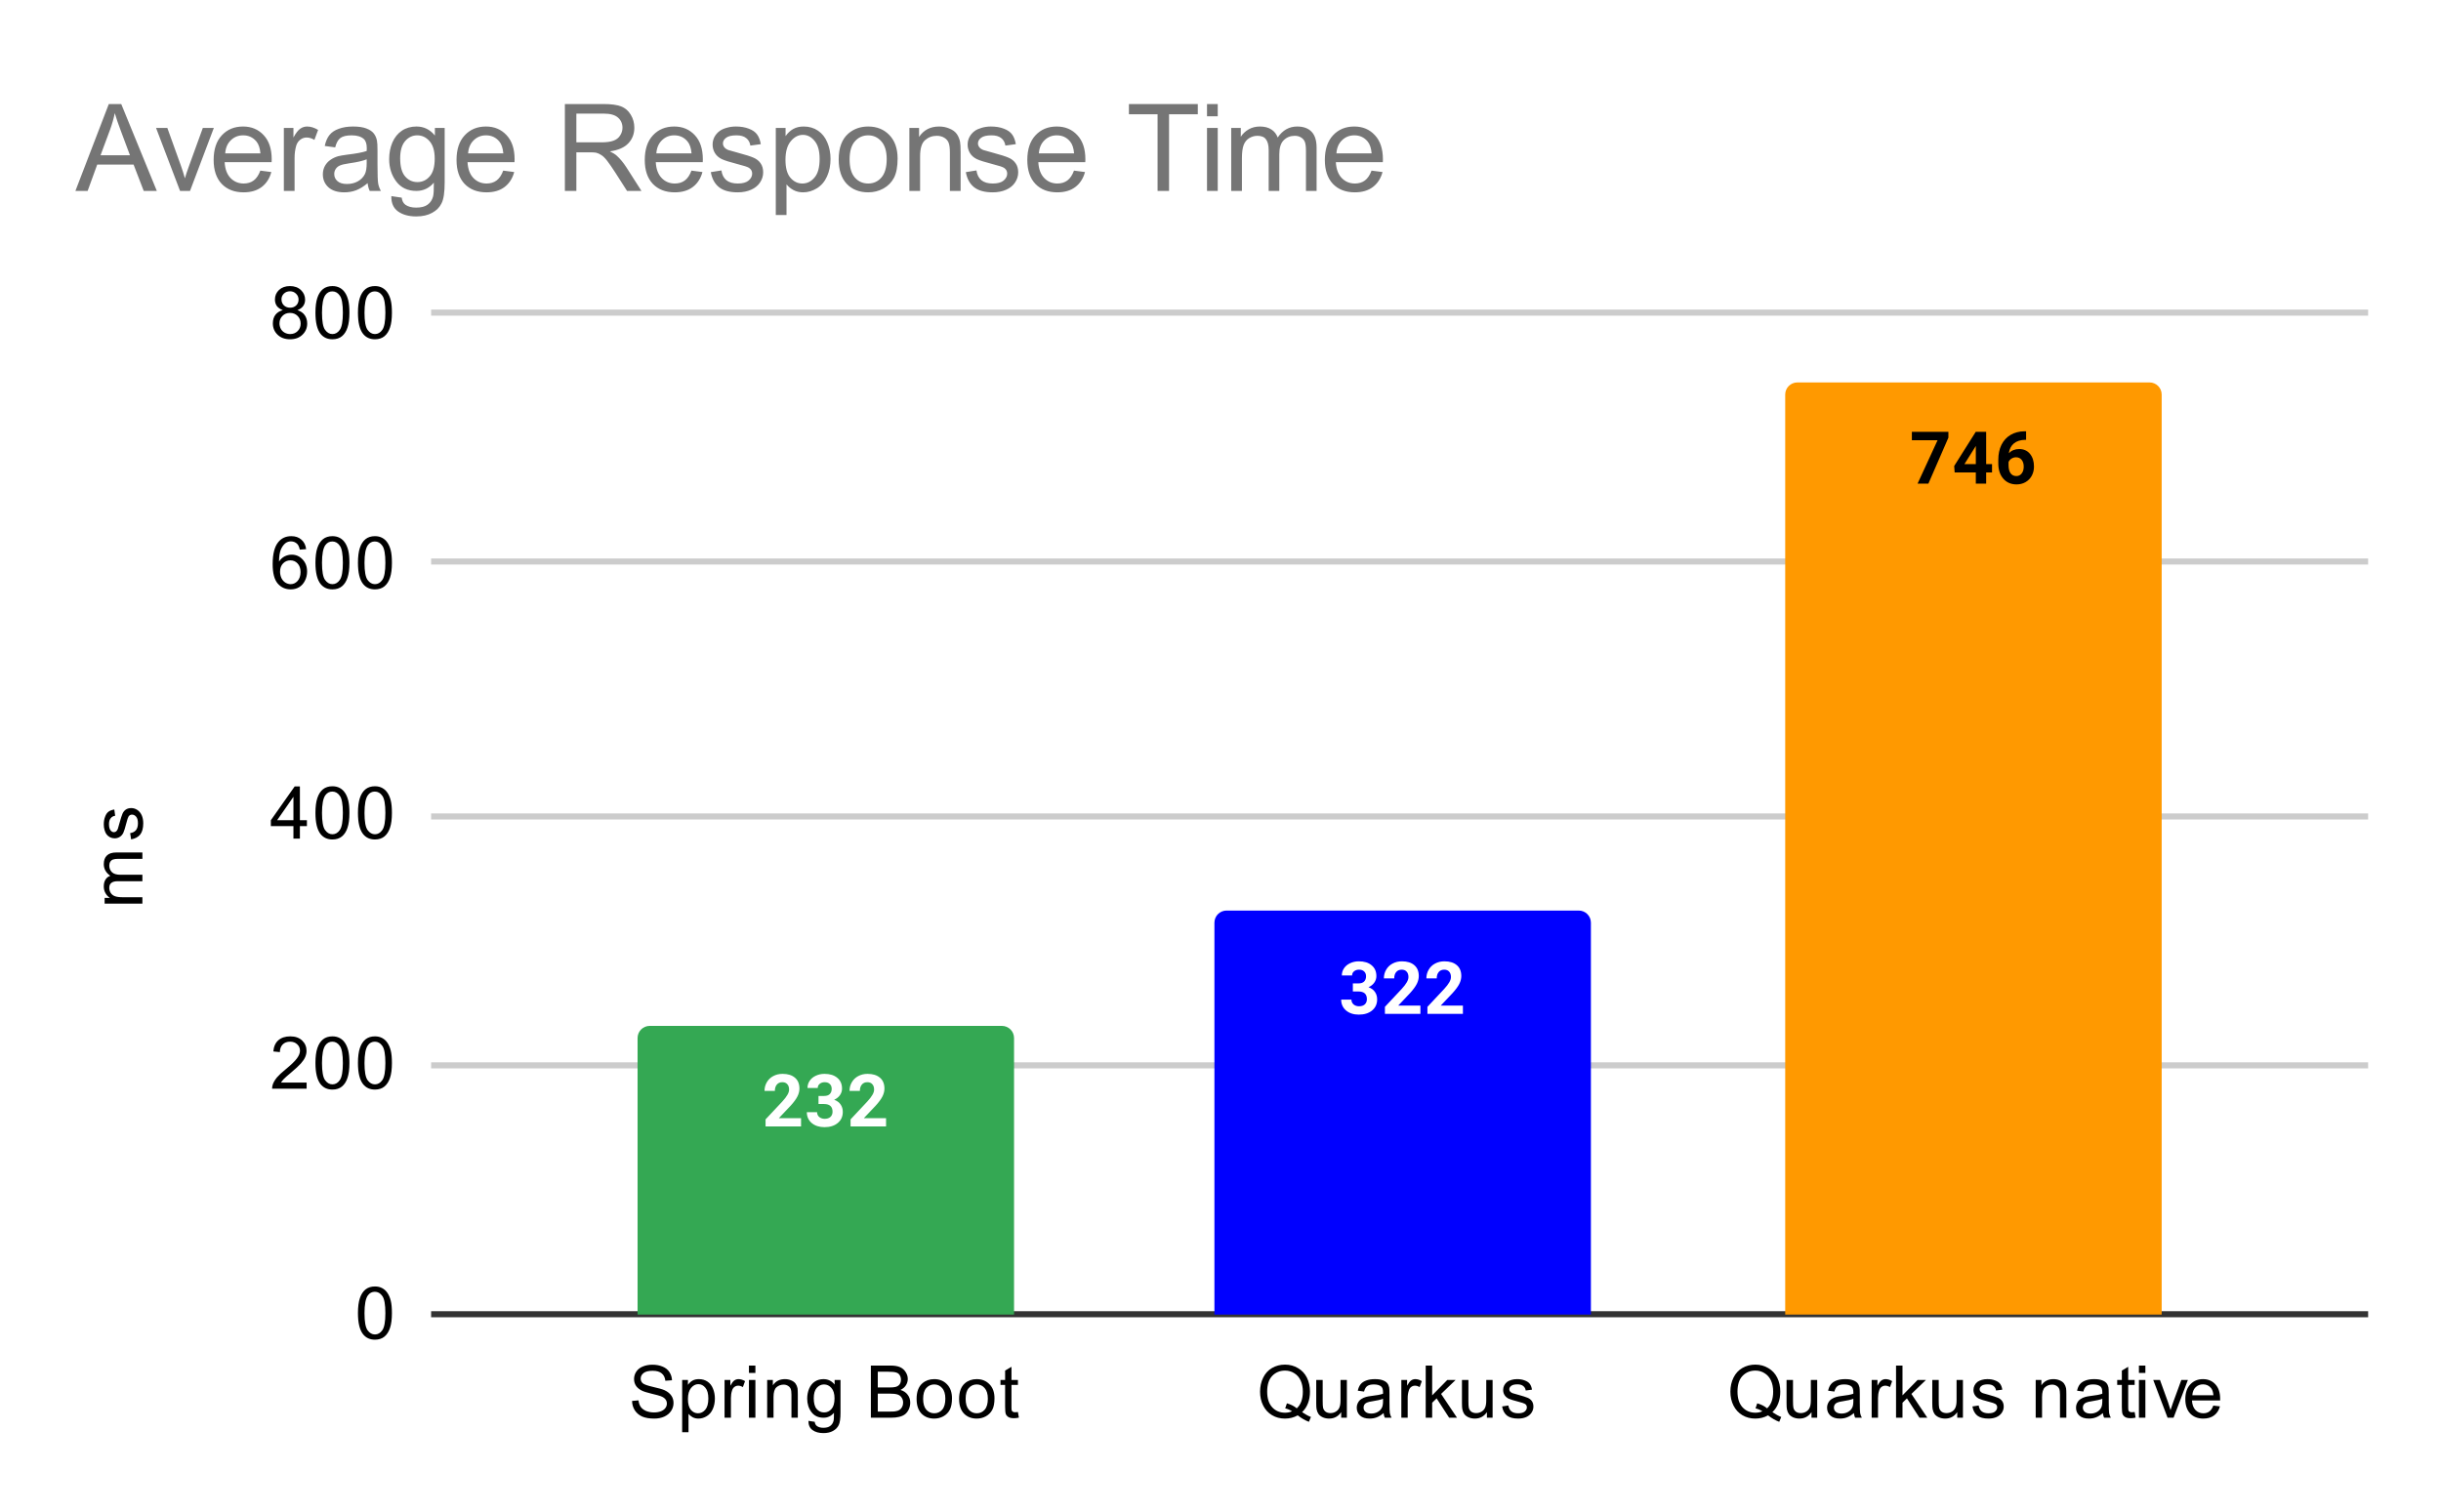 <svg version="1.1" viewBox="0.0 0.0 402.0 249.0" fill="none" stroke="none" stroke-linecap="square" stroke-miterlimit="10" width="402" height="249" xmlns:xlink="http://www.w3.org/1999/xlink" xmlns="http://www.w3.org/2000/svg"><path fill="#ffffff" d="M0 0L402.0 0L402.0 249.0L0 249.0L0 0Z" fill-rule="nonzero"/><path stroke="#333333" stroke-width="1.0" stroke-linecap="butt" d="M71.5 216.5L389.5 216.5" fill-rule="nonzero"/><path stroke="#cccccc" stroke-width="1.0" stroke-linecap="butt" d="M71.5 175.5L389.5 175.5" fill-rule="nonzero"/><path stroke="#cccccc" stroke-width="1.0" stroke-linecap="butt" d="M71.5 134.5L389.5 134.5" fill-rule="nonzero"/><path stroke="#cccccc" stroke-width="1.0" stroke-linecap="butt" d="M71.5 92.5L389.5 92.5" fill-rule="nonzero"/><path stroke="#cccccc" stroke-width="1.0" stroke-linecap="butt" d="M71.5 51.5L389.5 51.5" fill-rule="nonzero"/><clipPath id="id_0"><path d="M71.45 51.75L389.55 51.75L389.55 216.55L71.45 216.55L71.45 51.75Z" clip-rule="nonzero"/></clipPath><path stroke="#000000" stroke-width="2.0" stroke-linecap="butt" stroke-opacity="0.0" clip-path="url(#id_0)" d="M167.0 217.0L105.0 217.0L105.0 171.0C105.0 169.895 105.895 169.0 107.0 169.0L165.0 169.0C166.105 169.0 167.0 169.895 167.0 171.0Z" fill-rule="nonzero"/><path fill="#34a853" clip-path="url(#id_0)" d="M167.0 217.0L105.0 217.0L105.0 171.0C105.0 169.895 105.895 169.0 107.0 169.0L165.0 169.0C166.105 169.0 167.0 169.895 167.0 171.0Z" fill-rule="nonzero"/><path stroke="#000000" stroke-width="2.0" stroke-linecap="butt" stroke-opacity="0.0" clip-path="url(#id_0)" d="M262.0 217.0L200.0 217.0L200.0 152.0C200.0 150.895 200.895 150.0 202.0 150.0L260.0 150.0C261.105 150.0 262.0 150.895 262.0 152.0Z" fill-rule="nonzero"/><path fill="#0000ff" clip-path="url(#id_0)" d="M262.0 217.0L200.0 217.0L200.0 152.0C200.0 150.895 200.895 150.0 202.0 150.0L260.0 150.0C261.105 150.0 262.0 150.895 262.0 152.0Z" fill-rule="nonzero"/><path stroke="#000000" stroke-width="2.0" stroke-linecap="butt" stroke-opacity="0.0" clip-path="url(#id_0)" d="M356.0 217.0L294.0 217.0L294.0 65.0C294.0 63.895 294.895 63.0 296.0 63.0L354.0 63.0C355.105 63.0 356.0 63.895 356.0 65.0Z" fill-rule="nonzero"/><path fill="#ff9900" clip-path="url(#id_0)" d="M356.0 217.0L294.0 217.0L294.0 65.0C294.0 63.895 294.895 63.0 296.0 63.0L354.0 63.0C355.105 63.0 356.0 63.895 356.0 65.0Z" fill-rule="nonzero"/><path stroke="#34a853" stroke-width="3.0" stroke-linejoin="round" stroke-linecap="round" d="M131.922 185.558L126.078 185.558L126.078 184.402L128.844 181.449Q129.406 180.839 129.672 180.37Q129.953 179.902 129.953 179.495Q129.953 178.917 129.656 178.605Q129.375 178.277 128.844 178.277Q128.266 178.277 127.938 178.667Q127.609 179.058 127.609 179.714L125.906 179.714Q125.906 178.933 126.281 178.292Q126.656 177.636 127.328 177.277Q128.016 176.902 128.875 176.902Q130.188 176.902 130.922 177.542Q131.656 178.167 131.656 179.324Q131.656 179.964 131.328 180.62Q131.0 181.277 130.203 182.152L128.266 184.199L131.922 184.199L131.922 185.558ZM134.797 180.542L135.703 180.542Q136.344 180.542 136.656 180.23Q136.969 179.902 136.969 179.37Q136.969 178.855 136.656 178.574Q136.359 178.277 135.812 178.277Q135.328 178.277 135.0 178.542Q134.672 178.808 134.672 179.23L132.984 179.23Q132.984 178.574 133.344 178.042Q133.703 177.511 134.344 177.214Q135.0 176.902 135.781 176.902Q137.125 176.902 137.891 177.558Q138.672 178.199 138.672 179.339Q138.672 179.933 138.312 180.433Q137.953 180.917 137.375 181.167Q138.094 181.433 138.438 181.949Q138.797 182.464 138.797 183.167Q138.797 184.308 137.969 184.995Q137.141 185.683 135.781 185.683Q134.5 185.683 133.688 185.011Q132.875 184.324 132.875 183.214L134.562 183.214Q134.562 183.699 134.922 184.011Q135.297 184.308 135.812 184.308Q136.422 184.308 136.766 183.995Q137.109 183.667 137.109 183.136Q137.109 181.87 135.703 181.87L134.797 181.87L134.797 180.542ZM145.922 185.558L140.078 185.558L140.078 184.402L142.844 181.449Q143.406 180.839 143.672 180.37Q143.953 179.902 143.953 179.495Q143.953 178.917 143.656 178.605Q143.375 178.277 142.844 178.277Q142.266 178.277 141.938 178.667Q141.609 179.058 141.609 179.714L139.906 179.714Q139.906 178.933 140.281 178.292Q140.656 177.636 141.328 177.277Q142.016 176.902 142.875 176.902Q144.188 176.902 144.922 177.542Q145.656 178.167 145.656 179.324Q145.656 179.964 145.328 180.62Q145.0 181.277 144.203 182.152L142.266 184.199L145.922 184.199L145.922 185.558Z" fill-rule="nonzero"/><path fill="#ffffff" d="M131.922 185.558L126.078 185.558L126.078 184.402L128.844 181.449Q129.406 180.839 129.672 180.37Q129.953 179.902 129.953 179.495Q129.953 178.917 129.656 178.605Q129.375 178.277 128.844 178.277Q128.266 178.277 127.938 178.667Q127.609 179.058 127.609 179.714L125.906 179.714Q125.906 178.933 126.281 178.292Q126.656 177.636 127.328 177.277Q128.016 176.902 128.875 176.902Q130.188 176.902 130.922 177.542Q131.656 178.167 131.656 179.324Q131.656 179.964 131.328 180.62Q131.0 181.277 130.203 182.152L128.266 184.199L131.922 184.199L131.922 185.558ZM134.797 180.542L135.703 180.542Q136.344 180.542 136.656 180.23Q136.969 179.902 136.969 179.37Q136.969 178.855 136.656 178.574Q136.359 178.277 135.812 178.277Q135.328 178.277 135.0 178.542Q134.672 178.808 134.672 179.23L132.984 179.23Q132.984 178.574 133.344 178.042Q133.703 177.511 134.344 177.214Q135.0 176.902 135.781 176.902Q137.125 176.902 137.891 177.558Q138.672 178.199 138.672 179.339Q138.672 179.933 138.312 180.433Q137.953 180.917 137.375 181.167Q138.094 181.433 138.438 181.949Q138.797 182.464 138.797 183.167Q138.797 184.308 137.969 184.995Q137.141 185.683 135.781 185.683Q134.5 185.683 133.688 185.011Q132.875 184.324 132.875 183.214L134.562 183.214Q134.562 183.699 134.922 184.011Q135.297 184.308 135.812 184.308Q136.422 184.308 136.766 183.995Q137.109 183.667 137.109 183.136Q137.109 181.87 135.703 181.87L134.797 181.87L134.797 180.542ZM145.922 185.558L140.078 185.558L140.078 184.402L142.844 181.449Q143.406 180.839 143.672 180.37Q143.953 179.902 143.953 179.495Q143.953 178.917 143.656 178.605Q143.375 178.277 142.844 178.277Q142.266 178.277 141.938 178.667Q141.609 179.058 141.609 179.714L139.906 179.714Q139.906 178.933 140.281 178.292Q140.656 177.636 141.328 177.277Q142.016 176.902 142.875 176.902Q144.188 176.902 144.922 177.542Q145.656 178.167 145.656 179.324Q145.656 179.964 145.328 180.62Q145.0 181.277 144.203 182.152L142.266 184.199L145.922 184.199L145.922 185.558Z" fill-rule="nonzero"/><path stroke="#0000ff" stroke-width="3.0" stroke-linejoin="round" stroke-linecap="round" d="M222.797 162.002L223.703 162.002Q224.344 162.002 224.656 161.69Q224.969 161.362 224.969 160.831Q224.969 160.315 224.656 160.034Q224.359 159.737 223.812 159.737Q223.328 159.737 223.0 160.002Q222.672 160.268 222.672 160.69L220.984 160.69Q220.984 160.034 221.344 159.502Q221.703 158.971 222.344 158.674Q223.0 158.362 223.781 158.362Q225.125 158.362 225.891 159.018Q226.672 159.659 226.672 160.799Q226.672 161.393 226.312 161.893Q225.953 162.377 225.375 162.627Q226.094 162.893 226.438 163.409Q226.797 163.924 226.797 164.627Q226.797 165.768 225.969 166.456Q225.141 167.143 223.781 167.143Q222.5 167.143 221.688 166.471Q220.875 165.784 220.875 164.674L222.562 164.674Q222.562 165.159 222.922 165.471Q223.297 165.768 223.812 165.768Q224.422 165.768 224.766 165.456Q225.109 165.127 225.109 164.596Q225.109 163.331 223.703 163.331L222.797 163.331L222.797 162.002ZM233.922 167.018L228.078 167.018L228.078 165.862L230.844 162.909Q231.406 162.299 231.672 161.831Q231.953 161.362 231.953 160.956Q231.953 160.377 231.656 160.065Q231.375 159.737 230.844 159.737Q230.266 159.737 229.938 160.127Q229.609 160.518 229.609 161.174L227.906 161.174Q227.906 160.393 228.281 159.752Q228.656 159.096 229.328 158.737Q230.016 158.362 230.875 158.362Q232.188 158.362 232.922 159.002Q233.656 159.627 233.656 160.784Q233.656 161.424 233.328 162.081Q233.0 162.737 232.203 163.612L230.266 165.659L233.922 165.659L233.922 167.018ZM240.922 167.018L235.078 167.018L235.078 165.862L237.844 162.909Q238.406 162.299 238.672 161.831Q238.953 161.362 238.953 160.956Q238.953 160.377 238.656 160.065Q238.375 159.737 237.844 159.737Q237.266 159.737 236.938 160.127Q236.609 160.518 236.609 161.174L234.906 161.174Q234.906 160.393 235.281 159.752Q235.656 159.096 236.328 158.737Q237.016 158.362 237.875 158.362Q239.188 158.362 239.922 159.002Q240.656 159.627 240.656 160.784Q240.656 161.424 240.328 162.081Q240.0 162.737 239.203 163.612L237.266 165.659L240.922 165.659L240.922 167.018Z" fill-rule="nonzero"/><path fill="#ffffff" d="M222.797 162.002L223.703 162.002Q224.344 162.002 224.656 161.69Q224.969 161.362 224.969 160.831Q224.969 160.315 224.656 160.034Q224.359 159.737 223.812 159.737Q223.328 159.737 223.0 160.002Q222.672 160.268 222.672 160.69L220.984 160.69Q220.984 160.034 221.344 159.502Q221.703 158.971 222.344 158.674Q223.0 158.362 223.781 158.362Q225.125 158.362 225.891 159.018Q226.672 159.659 226.672 160.799Q226.672 161.393 226.312 161.893Q225.953 162.377 225.375 162.627Q226.094 162.893 226.438 163.409Q226.797 163.924 226.797 164.627Q226.797 165.768 225.969 166.456Q225.141 167.143 223.781 167.143Q222.5 167.143 221.688 166.471Q220.875 165.784 220.875 164.674L222.562 164.674Q222.562 165.159 222.922 165.471Q223.297 165.768 223.812 165.768Q224.422 165.768 224.766 165.456Q225.109 165.127 225.109 164.596Q225.109 163.331 223.703 163.331L222.797 163.331L222.797 162.002ZM233.922 167.018L228.078 167.018L228.078 165.862L230.844 162.909Q231.406 162.299 231.672 161.831Q231.953 161.362 231.953 160.956Q231.953 160.377 231.656 160.065Q231.375 159.737 230.844 159.737Q230.266 159.737 229.938 160.127Q229.609 160.518 229.609 161.174L227.906 161.174Q227.906 160.393 228.281 159.752Q228.656 159.096 229.328 158.737Q230.016 158.362 230.875 158.362Q232.188 158.362 232.922 159.002Q233.656 159.627 233.656 160.784Q233.656 161.424 233.328 162.081Q233.0 162.737 232.203 163.612L230.266 165.659L233.922 165.659L233.922 167.018ZM240.922 167.018L235.078 167.018L235.078 165.862L237.844 162.909Q238.406 162.299 238.672 161.831Q238.953 161.362 238.953 160.956Q238.953 160.377 238.656 160.065Q238.375 159.737 237.844 159.737Q237.266 159.737 236.938 160.127Q236.609 160.518 236.609 161.174L234.906 161.174Q234.906 160.393 235.281 159.752Q235.656 159.096 236.328 158.737Q237.016 158.362 237.875 158.362Q239.188 158.362 239.922 159.002Q240.656 159.627 240.656 160.784Q240.656 161.424 240.328 162.081Q240.0 162.737 239.203 163.612L237.266 165.659L240.922 165.659L240.922 167.018Z" fill-rule="nonzero"/><path stroke="#ff9900" stroke-width="3.0" stroke-linejoin="round" stroke-linecap="round" d="M320.875 72.096L317.578 79.674L315.797 79.674L319.094 72.518L314.859 72.518L314.859 71.143L320.875 71.143L320.875 72.096ZM327.094 76.455L328.062 76.455L328.062 77.83L327.094 77.83L327.094 79.674L325.391 79.674L325.391 77.83L321.906 77.83L321.828 76.768L325.375 71.143L327.094 71.143L327.094 76.455ZM323.516 76.455L325.391 76.455L325.391 73.455L325.281 73.643L323.516 76.455ZM333.672 71.049L333.672 72.455L333.516 72.455Q332.359 72.471 331.656 73.049Q330.969 73.627 330.828 74.658Q331.5 73.971 332.531 73.971Q333.656 73.971 334.312 74.768Q334.969 75.565 334.969 76.862Q334.969 77.69 334.609 78.362Q334.25 79.033 333.578 79.424Q332.922 79.799 332.094 79.799Q330.75 79.799 329.922 78.862Q329.094 77.908 329.094 76.346L329.094 75.737Q329.094 74.346 329.609 73.283Q330.141 72.221 331.109 71.643Q332.094 71.065 333.391 71.049L333.672 71.049ZM332.016 75.33Q331.609 75.33 331.266 75.549Q330.938 75.752 330.781 76.112L330.781 76.627Q330.781 77.471 331.109 77.955Q331.453 78.424 332.062 78.424Q332.609 78.424 332.938 78.002Q333.281 77.565 333.281 76.877Q333.281 76.174 332.938 75.752Q332.594 75.33 332.016 75.33Z" fill-rule="nonzero"/><path fill="#000000" d="M320.875 72.096L317.578 79.674L315.797 79.674L319.094 72.518L314.859 72.518L314.859 71.143L320.875 71.143L320.875 72.096ZM327.094 76.455L328.062 76.455L328.062 77.83L327.094 77.83L327.094 79.674L325.391 79.674L325.391 77.83L321.906 77.83L321.828 76.768L325.375 71.143L327.094 71.143L327.094 76.455ZM323.516 76.455L325.391 76.455L325.391 73.455L325.281 73.643L323.516 76.455ZM333.672 71.049L333.672 72.455L333.516 72.455Q332.359 72.471 331.656 73.049Q330.969 73.627 330.828 74.658Q331.5 73.971 332.531 73.971Q333.656 73.971 334.312 74.768Q334.969 75.565 334.969 76.862Q334.969 77.69 334.609 78.362Q334.25 79.033 333.578 79.424Q332.922 79.799 332.094 79.799Q330.75 79.799 329.922 78.862Q329.094 77.908 329.094 76.346L329.094 75.737Q329.094 74.346 329.609 73.283Q330.141 72.221 331.109 71.643Q332.094 71.065 333.391 71.049L333.672 71.049ZM332.016 75.33Q331.609 75.33 331.266 75.549Q330.938 75.752 330.781 76.112L330.781 76.627Q330.781 77.471 331.109 77.955Q331.453 78.424 332.062 78.424Q332.609 78.424 332.938 78.002Q333.281 77.565 333.281 76.877Q333.281 76.174 332.938 75.752Q332.594 75.33 332.016 75.33Z" fill-rule="nonzero"/><path fill="#000000" d="M23.45 148.853L17.231 148.853L17.231 147.916L18.106 147.916Q17.638 147.619 17.372 147.134Q17.091 146.65 17.091 146.025Q17.091 145.338 17.372 144.9Q17.653 144.447 18.169 144.275Q17.091 143.525 17.091 142.353Q17.091 141.416 17.606 140.931Q18.106 140.431 19.184 140.431L23.45 140.431L23.45 141.478L19.528 141.478Q18.903 141.478 18.622 141.588Q18.341 141.681 18.169 141.947Q17.997 142.213 17.997 142.588Q17.997 143.244 18.434 143.681Q18.872 144.103 19.841 144.103L23.45 144.103L23.45 145.166L19.403 145.166Q18.7 145.166 18.356 145.431Q17.997 145.681 17.997 146.259Q17.997 146.713 18.231 147.088Q18.466 147.463 18.919 147.634Q19.372 147.806 20.216 147.806L23.45 147.806L23.45 148.853ZM21.591 138.275L21.434 137.244Q22.059 137.15 22.388 136.759Q22.716 136.353 22.716 135.619Q22.716 134.9 22.434 134.556Q22.138 134.197 21.731 134.197Q21.372 134.197 21.169 134.509Q21.028 134.728 20.809 135.588Q20.513 136.744 20.309 137.197Q20.091 137.634 19.716 137.869Q19.341 138.103 18.872 138.103Q18.466 138.103 18.106 137.916Q17.747 137.728 17.513 137.4Q17.341 137.15 17.216 136.728Q17.091 136.306 17.091 135.806Q17.091 135.088 17.309 134.541Q17.513 133.978 17.872 133.713Q18.231 133.447 18.825 133.353L18.966 134.384Q18.497 134.447 18.231 134.791Q17.95 135.119 17.95 135.744Q17.95 136.463 18.2 136.775Q18.434 137.088 18.763 137.088Q18.966 137.088 19.122 136.963Q19.294 136.822 19.403 136.556Q19.466 136.4 19.669 135.619Q19.981 134.494 20.169 134.056Q20.356 133.619 20.716 133.369Q21.075 133.119 21.622 133.119Q22.153 133.119 22.622 133.431Q23.075 133.728 23.341 134.306Q23.591 134.884 23.591 135.619Q23.591 136.838 23.091 137.478Q22.575 138.103 21.591 138.275Z" fill-rule="nonzero"/><path fill="#000000" d="M58.95 216.316Q58.95 214.784 59.263 213.863Q59.575 212.925 60.184 212.425Q60.809 211.925 61.747 211.925Q62.434 211.925 62.95 212.206Q63.481 212.488 63.825 213.019Q64.169 213.534 64.356 214.284Q64.544 215.034 64.544 216.316Q64.544 217.831 64.231 218.753Q63.934 219.675 63.309 220.191Q62.7 220.691 61.747 220.691Q60.513 220.691 59.794 219.8Q58.95 218.738 58.95 216.316ZM60.028 216.316Q60.028 218.425 60.528 219.128Q61.028 219.831 61.747 219.831Q62.481 219.831 62.966 219.128Q63.466 218.425 63.466 216.316Q63.466 214.191 62.966 213.503Q62.481 212.8 61.731 212.8Q61.013 212.8 60.575 213.409Q60.028 214.191 60.028 216.316Z" fill-rule="nonzero"/><path fill="#000000" d="M50.497 178.334L50.497 179.35L44.809 179.35Q44.809 178.975 44.934 178.616Q45.153 178.037 45.622 177.475Q46.106 176.912 47.013 176.178Q48.419 175.022 48.903 174.35Q49.403 173.678 49.403 173.084Q49.403 172.459 48.95 172.037Q48.497 171.6 47.778 171.6Q47.013 171.6 46.559 172.053Q46.106 172.506 46.091 173.319L45.013 173.209Q45.122 171.991 45.841 171.366Q46.575 170.725 47.809 170.725Q49.044 170.725 49.763 171.412Q50.481 172.1 50.481 173.116Q50.481 173.631 50.263 174.131Q50.059 174.616 49.559 175.178Q49.075 175.725 47.95 176.678Q46.997 177.475 46.716 177.772Q46.45 178.053 46.278 178.334L50.497 178.334ZM51.95 175.116Q51.95 173.584 52.263 172.662Q52.575 171.725 53.184 171.225Q53.809 170.725 54.747 170.725Q55.434 170.725 55.95 171.006Q56.481 171.287 56.825 171.819Q57.169 172.334 57.356 173.084Q57.544 173.834 57.544 175.116Q57.544 176.631 57.231 177.553Q56.934 178.475 56.309 178.991Q55.7 179.491 54.747 179.491Q53.513 179.491 52.794 178.6Q51.95 177.537 51.95 175.116ZM53.028 175.116Q53.028 177.225 53.528 177.928Q54.028 178.631 54.747 178.631Q55.481 178.631 55.966 177.928Q56.466 177.225 56.466 175.116Q56.466 172.991 55.966 172.303Q55.481 171.6 54.731 171.6Q54.013 171.6 53.575 172.209Q53.028 172.991 53.028 175.116ZM58.95 175.116Q58.95 173.584 59.263 172.662Q59.575 171.725 60.184 171.225Q60.809 170.725 61.747 170.725Q62.434 170.725 62.95 171.006Q63.481 171.287 63.825 171.819Q64.169 172.334 64.356 173.084Q64.544 173.834 64.544 175.116Q64.544 176.631 64.231 177.553Q63.934 178.475 63.309 178.991Q62.7 179.491 61.747 179.491Q60.513 179.491 59.794 178.6Q58.95 177.537 58.95 175.116ZM60.028 175.116Q60.028 177.225 60.528 177.928Q61.028 178.631 61.747 178.631Q62.481 178.631 62.966 177.928Q63.466 177.225 63.466 175.116Q63.466 172.991 62.966 172.303Q62.481 171.6 61.731 171.6Q61.013 171.6 60.575 172.209Q60.028 172.991 60.028 175.116Z" fill-rule="nonzero"/><path fill="#000000" d="M48.325 138.15L48.325 136.088L44.606 136.088L44.606 135.119L48.528 129.556L49.388 129.556L49.388 135.119L50.544 135.119L50.544 136.088L49.388 136.088L49.388 138.15L48.325 138.15ZM48.325 135.119L48.325 131.259L45.638 135.119L48.325 135.119ZM51.95 133.916Q51.95 132.384 52.263 131.463Q52.575 130.525 53.184 130.025Q53.809 129.525 54.747 129.525Q55.434 129.525 55.95 129.806Q56.481 130.088 56.825 130.619Q57.169 131.134 57.356 131.884Q57.544 132.634 57.544 133.916Q57.544 135.431 57.231 136.353Q56.934 137.275 56.309 137.791Q55.7 138.291 54.747 138.291Q53.513 138.291 52.794 137.4Q51.95 136.338 51.95 133.916ZM53.028 133.916Q53.028 136.025 53.528 136.728Q54.028 137.431 54.747 137.431Q55.481 137.431 55.966 136.728Q56.466 136.025 56.466 133.916Q56.466 131.791 55.966 131.103Q55.481 130.4 54.731 130.4Q54.013 130.4 53.575 131.009Q53.028 131.791 53.028 133.916ZM58.95 133.916Q58.95 132.384 59.263 131.463Q59.575 130.525 60.184 130.025Q60.809 129.525 61.747 129.525Q62.434 129.525 62.95 129.806Q63.481 130.088 63.825 130.619Q64.169 131.134 64.356 131.884Q64.544 132.634 64.544 133.916Q64.544 135.431 64.231 136.353Q63.934 137.275 63.309 137.791Q62.7 138.291 61.747 138.291Q60.513 138.291 59.794 137.4Q58.95 136.338 58.95 133.916ZM60.028 133.916Q60.028 136.025 60.528 136.728Q61.028 137.431 61.747 137.431Q62.481 137.431 62.966 136.728Q63.466 136.025 63.466 133.916Q63.466 131.791 62.966 131.103Q62.481 130.4 61.731 130.4Q61.013 130.4 60.575 131.009Q60.028 131.791 60.028 133.916Z" fill-rule="nonzero"/><path fill="#000000" d="M50.419 90.466L49.372 90.544Q49.231 89.919 48.981 89.638Q48.544 89.184 47.919 89.184Q47.419 89.184 47.028 89.466Q46.544 89.841 46.247 90.544Q45.966 91.231 45.95 92.513Q46.325 91.934 46.872 91.653Q47.434 91.372 48.044 91.372Q49.091 91.372 49.825 92.153Q50.575 92.934 50.575 94.153Q50.575 94.966 50.216 95.669Q49.872 96.356 49.263 96.731Q48.653 97.091 47.888 97.091Q46.559 97.091 45.731 96.122Q44.903 95.153 44.903 92.934Q44.903 90.434 45.825 89.309Q46.622 88.325 47.981 88.325Q48.997 88.325 49.638 88.903Q50.294 89.466 50.419 90.466ZM46.122 94.169Q46.122 94.716 46.341 95.216Q46.575 95.7 46.981 95.966Q47.403 96.231 47.872 96.231Q48.528 96.231 49.013 95.7Q49.497 95.153 49.497 94.231Q49.497 93.341 49.013 92.825Q48.544 92.309 47.825 92.309Q47.106 92.309 46.606 92.825Q46.122 93.341 46.122 94.169ZM51.95 92.716Q51.95 91.184 52.263 90.263Q52.575 89.325 53.184 88.825Q53.809 88.325 54.747 88.325Q55.434 88.325 55.95 88.606Q56.481 88.888 56.825 89.419Q57.169 89.934 57.356 90.684Q57.544 91.434 57.544 92.716Q57.544 94.231 57.231 95.153Q56.934 96.075 56.309 96.591Q55.7 97.091 54.747 97.091Q53.513 97.091 52.794 96.2Q51.95 95.138 51.95 92.716ZM53.028 92.716Q53.028 94.825 53.528 95.528Q54.028 96.231 54.747 96.231Q55.481 96.231 55.966 95.528Q56.466 94.825 56.466 92.716Q56.466 90.591 55.966 89.903Q55.481 89.2 54.731 89.2Q54.013 89.2 53.575 89.809Q53.028 90.591 53.028 92.716ZM58.95 92.716Q58.95 91.184 59.263 90.263Q59.575 89.325 60.184 88.825Q60.809 88.325 61.747 88.325Q62.434 88.325 62.95 88.606Q63.481 88.888 63.825 89.419Q64.169 89.934 64.356 90.684Q64.544 91.434 64.544 92.716Q64.544 94.231 64.231 95.153Q63.934 96.075 63.309 96.591Q62.7 97.091 61.747 97.091Q60.513 97.091 59.794 96.2Q58.95 95.138 58.95 92.716ZM60.028 92.716Q60.028 94.825 60.528 95.528Q61.028 96.231 61.747 96.231Q62.481 96.231 62.966 95.528Q63.466 94.825 63.466 92.716Q63.466 90.591 62.966 89.903Q62.481 89.2 61.731 89.2Q61.013 89.2 60.575 89.809Q60.028 90.591 60.028 92.716Z" fill-rule="nonzero"/><path fill="#000000" d="M46.575 51.094Q45.919 50.844 45.591 50.406Q45.278 49.953 45.278 49.344Q45.278 48.406 45.95 47.766Q46.638 47.125 47.747 47.125Q48.872 47.125 49.559 47.781Q50.247 48.438 50.247 49.375Q50.247 49.969 49.934 50.406Q49.622 50.844 48.981 51.094Q49.778 51.344 50.184 51.922Q50.591 52.5 50.591 53.297Q50.591 54.391 49.809 55.141Q49.044 55.891 47.763 55.891Q46.497 55.891 45.716 55.141Q44.934 54.391 44.934 53.266Q44.934 52.422 45.356 51.859Q45.794 51.297 46.575 51.094ZM46.356 49.297Q46.356 49.906 46.747 50.297Q47.153 50.688 47.778 50.688Q48.388 50.688 48.778 50.312Q49.169 49.922 49.169 49.359Q49.169 48.781 48.763 48.391Q48.356 47.984 47.763 47.984Q47.153 47.984 46.747 48.375Q46.356 48.766 46.356 49.297ZM46.028 53.266Q46.028 53.719 46.231 54.141Q46.45 54.562 46.872 54.797Q47.294 55.031 47.778 55.031Q48.528 55.031 49.013 54.547Q49.513 54.062 49.513 53.312Q49.513 52.547 49.013 52.047Q48.513 51.547 47.747 51.547Q46.997 51.547 46.513 52.047Q46.028 52.531 46.028 53.266ZM51.95 51.516Q51.95 49.984 52.263 49.062Q52.575 48.125 53.184 47.625Q53.809 47.125 54.747 47.125Q55.434 47.125 55.95 47.406Q56.481 47.688 56.825 48.219Q57.169 48.734 57.356 49.484Q57.544 50.234 57.544 51.516Q57.544 53.031 57.231 53.953Q56.934 54.875 56.309 55.391Q55.7 55.891 54.747 55.891Q53.513 55.891 52.794 55.0Q51.95 53.938 51.95 51.516ZM53.028 51.516Q53.028 53.625 53.528 54.328Q54.028 55.031 54.747 55.031Q55.481 55.031 55.966 54.328Q56.466 53.625 56.466 51.516Q56.466 49.391 55.966 48.703Q55.481 48.0 54.731 48.0Q54.013 48.0 53.575 48.609Q53.028 49.391 53.028 51.516ZM58.95 51.516Q58.95 49.984 59.263 49.062Q59.575 48.125 60.184 47.625Q60.809 47.125 61.747 47.125Q62.434 47.125 62.95 47.406Q63.481 47.688 63.825 48.219Q64.169 48.734 64.356 49.484Q64.544 50.234 64.544 51.516Q64.544 53.031 64.231 53.953Q63.934 54.875 63.309 55.391Q62.7 55.891 61.747 55.891Q60.513 55.891 59.794 55.0Q58.95 53.938 58.95 51.516ZM60.028 51.516Q60.028 53.625 60.528 54.328Q61.028 55.031 61.747 55.031Q62.481 55.031 62.966 54.328Q63.466 53.625 63.466 51.516Q63.466 49.391 62.966 48.703Q62.481 48.0 61.731 48.0Q61.013 48.0 60.575 48.609Q60.028 49.391 60.028 51.516Z" fill-rule="nonzero"/><path fill="#000000" d="M104.092 230.784L105.154 230.691Q105.232 231.347 105.514 231.753Q105.795 232.159 106.373 232.425Q106.967 232.675 107.701 232.675Q108.342 232.675 108.842 232.488Q109.342 232.284 109.576 231.956Q109.826 231.613 109.826 231.222Q109.826 230.816 109.592 230.519Q109.357 230.206 108.826 230.003Q108.467 229.863 107.279 229.581Q106.107 229.3 105.639 229.05Q105.014 228.722 104.717 228.253Q104.42 227.769 104.42 227.175Q104.42 226.534 104.779 225.972Q105.154 225.394 105.857 225.113Q106.576 224.816 107.435 224.816Q108.389 224.816 109.123 225.128Q109.857 225.425 110.248 226.034Q110.639 226.628 110.67 227.378L109.576 227.456Q109.482 226.644 108.967 226.238Q108.467 225.816 107.482 225.816Q106.451 225.816 105.982 226.191Q105.514 226.566 105.514 227.097Q105.514 227.566 105.842 227.863Q106.17 228.159 107.545 228.472Q108.935 228.784 109.451 229.019Q110.201 229.378 110.56 229.909Q110.92 230.425 110.92 231.128Q110.92 231.816 110.529 232.425Q110.139 233.019 109.404 233.363Q108.67 233.691 107.748 233.691Q106.576 233.691 105.779 233.363Q104.998 233.019 104.545 232.331Q104.107 231.644 104.092 230.784ZM112.342 235.941L112.342 227.331L113.295 227.331L113.295 228.128Q113.639 227.659 114.06 227.425Q114.498 227.191 115.107 227.191Q115.904 227.191 116.514 227.597Q117.123 228.003 117.42 228.753Q117.732 229.503 117.732 230.394Q117.732 231.347 117.389 232.113Q117.06 232.878 116.404 233.284Q115.748 233.691 115.029 233.691Q114.498 233.691 114.076 233.472Q113.654 233.238 113.389 232.909L113.389 235.941L112.342 235.941ZM113.295 230.472Q113.295 231.675 113.779 232.253Q114.264 232.816 114.951 232.816Q115.654 232.816 116.154 232.222Q116.654 231.628 116.654 230.378Q116.654 229.191 116.17 228.613Q115.685 228.019 114.998 228.019Q114.326 228.019 113.81 228.644Q113.295 229.269 113.295 230.472ZM119.326 233.55L119.326 227.331L120.279 227.331L120.279 228.269Q120.639 227.613 120.935 227.409Q121.248 227.191 121.623 227.191Q122.154 227.191 122.701 227.519L122.342 228.503Q121.951 228.269 121.576 228.269Q121.217 228.269 120.935 228.488Q120.67 228.691 120.56 229.066Q120.373 229.628 120.373 230.284L120.373 233.55L119.326 233.55ZM123.342 226.175L123.342 224.956L124.404 224.956L124.404 226.175L123.342 226.175ZM123.342 233.55L123.342 227.331L124.404 227.331L124.404 233.55L123.342 233.55ZM126.342 233.55L126.342 227.331L127.279 227.331L127.279 228.206Q127.967 227.191 129.264 227.191Q129.826 227.191 130.295 227.394Q130.779 227.597 131.014 227.925Q131.248 228.253 131.342 228.691Q131.389 228.988 131.389 229.722L131.389 233.55L130.342 233.55L130.342 229.769Q130.342 229.113 130.217 228.8Q130.092 228.488 129.779 228.3Q129.467 228.097 129.045 228.097Q128.373 228.097 127.873 228.534Q127.389 228.956 127.389 230.144L127.389 233.55L126.342 233.55ZM133.139 234.066L134.17 234.222Q134.232 234.691 134.529 234.909Q134.92 235.206 135.592 235.206Q136.326 235.206 136.717 234.909Q137.123 234.613 137.264 234.097Q137.357 233.769 137.342 232.738Q136.654 233.55 135.623 233.55Q134.342 233.55 133.639 232.628Q132.935 231.691 132.935 230.409Q132.935 229.519 133.248 228.769Q133.576 228.003 134.185 227.597Q134.795 227.191 135.623 227.191Q136.732 227.191 137.451 228.081L137.451 227.331L138.42 227.331L138.42 232.706Q138.42 234.159 138.123 234.769Q137.826 235.378 137.185 235.722Q136.545 236.081 135.607 236.081Q134.498 236.081 133.81 235.581Q133.123 235.081 133.139 234.066ZM134.014 230.331Q134.014 231.55 134.498 232.113Q134.982 232.675 135.717 232.675Q136.451 232.675 136.935 232.113Q137.435 231.55 137.435 230.363Q137.435 229.222 136.92 228.644Q136.42 228.066 135.701 228.066Q134.998 228.066 134.498 228.644Q134.014 229.206 134.014 230.331ZM143.42 233.55L143.42 224.956L146.654 224.956Q147.639 224.956 148.232 225.222Q148.826 225.488 149.154 226.034Q149.498 226.566 149.498 227.159Q149.498 227.706 149.201 228.191Q148.904 228.675 148.295 228.972Q149.076 229.206 149.482 229.769Q149.904 230.316 149.904 231.066Q149.904 231.659 149.654 232.191Q149.404 232.706 149.029 232.988Q148.654 233.269 148.076 233.409Q147.514 233.55 146.701 233.55L143.42 233.55ZM144.56 228.566L146.42 228.566Q147.17 228.566 147.498 228.472Q147.935 228.347 148.154 228.05Q148.373 227.738 148.373 227.284Q148.373 226.863 148.17 226.534Q147.967 226.206 147.576 226.097Q147.201 225.972 146.279 225.972L144.56 225.972L144.56 228.566ZM144.56 232.534L146.701 232.534Q147.248 232.534 147.467 232.488Q147.873 232.425 148.123 232.269Q148.389 232.097 148.56 231.784Q148.732 231.472 148.732 231.066Q148.732 230.581 148.482 230.222Q148.248 229.863 147.81 229.722Q147.373 229.581 146.545 229.581L144.56 229.581L144.56 232.534ZM150.951 230.441Q150.951 228.706 151.904 227.878Q152.701 227.191 153.857 227.191Q155.139 227.191 155.951 228.034Q156.779 228.863 156.779 230.347Q156.779 231.55 156.42 232.238Q156.06 232.925 155.357 233.316Q154.67 233.691 153.857 233.691Q152.56 233.691 151.748 232.863Q150.951 232.019 150.951 230.441ZM152.029 230.441Q152.029 231.628 152.545 232.222Q153.076 232.816 153.857 232.816Q154.654 232.816 155.17 232.222Q155.685 231.628 155.685 230.409Q155.685 229.253 155.154 228.659Q154.639 228.066 153.857 228.066Q153.076 228.066 152.545 228.659Q152.029 229.238 152.029 230.441ZM157.951 230.441Q157.951 228.706 158.904 227.878Q159.701 227.191 160.857 227.191Q162.139 227.191 162.951 228.034Q163.779 228.863 163.779 230.347Q163.779 231.55 163.42 232.238Q163.06 232.925 162.357 233.316Q161.67 233.691 160.857 233.691Q159.56 233.691 158.748 232.863Q157.951 232.019 157.951 230.441ZM159.029 230.441Q159.029 231.628 159.545 232.222Q160.076 232.816 160.857 232.816Q161.654 232.816 162.17 232.222Q162.685 231.628 162.685 230.409Q162.685 229.253 162.154 228.659Q161.639 228.066 160.857 228.066Q160.076 228.066 159.545 228.659Q159.029 229.238 159.029 230.441ZM167.639 232.613L167.795 233.534Q167.342 233.628 166.998 233.628Q166.42 233.628 166.107 233.456Q165.795 233.269 165.654 232.972Q165.529 232.675 165.529 231.722L165.529 228.144L164.764 228.144L164.764 227.331L165.529 227.331L165.529 225.784L166.576 225.159L166.576 227.331L167.639 227.331L167.639 228.144L166.576 228.144L166.576 231.784Q166.576 232.238 166.623 232.363Q166.685 232.488 166.81 232.566Q166.935 232.644 167.17 232.644Q167.357 232.644 167.639 232.613Z" fill-rule="nonzero"/><path fill="#000000" d="M214.438 232.628Q215.234 233.175 215.891 233.425L215.562 234.222Q214.641 233.878 213.719 233.159Q212.766 233.691 211.609 233.691Q210.438 233.691 209.484 233.128Q208.547 232.566 208.031 231.55Q207.516 230.534 207.516 229.253Q207.516 227.988 208.031 226.941Q208.547 225.894 209.5 225.347Q210.453 224.8 211.625 224.8Q212.812 224.8 213.766 225.378Q214.734 225.941 215.234 226.956Q215.734 227.972 215.734 229.253Q215.734 230.316 215.406 231.159Q215.094 232.003 214.438 232.628ZM211.938 231.175Q212.922 231.456 213.562 232.003Q214.562 231.081 214.562 229.253Q214.562 228.206 214.203 227.425Q213.844 226.644 213.156 226.222Q212.484 225.784 211.641 225.784Q210.359 225.784 209.516 226.659Q208.688 227.519 208.688 229.253Q208.688 230.925 209.516 231.831Q210.344 232.722 211.641 232.722Q212.25 232.722 212.781 232.488Q212.25 232.144 211.656 232.003L211.938 231.175ZM220.875 233.55L220.875 232.628Q220.141 233.691 218.891 233.691Q218.344 233.691 217.859 233.488Q217.391 233.269 217.156 232.956Q216.922 232.628 216.828 232.159Q216.766 231.863 216.766 231.175L216.766 227.331L217.828 227.331L217.828 230.784Q217.828 231.597 217.891 231.894Q217.984 232.3 218.297 232.55Q218.625 232.784 219.109 232.784Q219.578 232.784 219.984 232.55Q220.406 232.3 220.578 231.878Q220.766 231.456 220.766 230.659L220.766 227.331L221.812 227.331L221.812 233.55L220.875 233.55ZM227.859 232.784Q227.266 233.284 226.719 233.488Q226.188 233.691 225.562 233.691Q224.531 233.691 223.984 233.191Q223.438 232.691 223.438 231.909Q223.438 231.456 223.641 231.081Q223.844 230.691 224.188 230.472Q224.531 230.238 224.953 230.128Q225.25 230.034 225.891 229.956Q227.156 229.816 227.766 229.597Q227.766 229.378 227.766 229.331Q227.766 228.675 227.469 228.409Q227.062 228.066 226.266 228.066Q225.531 228.066 225.172 228.331Q224.812 228.581 224.641 229.238L223.609 229.097Q223.75 228.441 224.078 228.034Q224.406 227.628 225.016 227.409Q225.625 227.191 226.422 227.191Q227.219 227.191 227.719 227.378Q228.219 227.566 228.453 227.847Q228.688 228.128 228.781 228.566Q228.828 228.831 228.828 229.534L228.828 230.941Q228.828 232.409 228.891 232.8Q228.969 233.191 229.172 233.55L228.062 233.55Q227.906 233.222 227.859 232.784ZM227.766 230.425Q227.188 230.659 226.047 230.831Q225.391 230.925 225.125 231.05Q224.859 231.159 224.703 231.378Q224.562 231.597 224.562 231.878Q224.562 232.3 224.875 232.581Q225.203 232.863 225.812 232.863Q226.422 232.863 226.891 232.597Q227.375 232.331 227.594 231.863Q227.766 231.503 227.766 230.816L227.766 230.425ZM230.781 233.55L230.781 227.331L231.734 227.331L231.734 228.269Q232.094 227.613 232.391 227.409Q232.703 227.191 233.078 227.191Q233.609 227.191 234.156 227.519L233.797 228.503Q233.406 228.269 233.031 228.269Q232.672 228.269 232.391 228.488Q232.125 228.691 232.016 229.066Q231.828 229.628 231.828 230.284L231.828 233.55L230.781 233.55ZM234.797 233.55L234.797 224.956L235.859 224.956L235.859 229.863L238.344 227.331L239.719 227.331L237.328 229.628L239.953 233.55L238.656 233.55L236.594 230.363L235.859 231.081L235.859 233.55L234.797 233.55ZM244.875 233.55L244.875 232.628Q244.141 233.691 242.891 233.691Q242.344 233.691 241.859 233.488Q241.391 233.269 241.156 232.956Q240.922 232.628 240.828 232.159Q240.766 231.863 240.766 231.175L240.766 227.331L241.828 227.331L241.828 230.784Q241.828 231.597 241.891 231.894Q241.984 232.3 242.297 232.55Q242.625 232.784 243.109 232.784Q243.578 232.784 243.984 232.55Q244.406 232.3 244.578 231.878Q244.766 231.456 244.766 230.659L244.766 227.331L245.812 227.331L245.812 233.55L244.875 233.55ZM247.375 231.691L248.406 231.534Q248.5 232.159 248.891 232.488Q249.297 232.816 250.031 232.816Q250.75 232.816 251.094 232.534Q251.453 232.238 251.453 231.831Q251.453 231.472 251.141 231.269Q250.922 231.128 250.062 230.909Q248.906 230.613 248.453 230.409Q248.016 230.191 247.781 229.816Q247.547 229.441 247.547 228.972Q247.547 228.566 247.734 228.206Q247.922 227.847 248.25 227.613Q248.5 227.441 248.922 227.316Q249.344 227.191 249.844 227.191Q250.562 227.191 251.109 227.409Q251.672 227.613 251.938 227.972Q252.203 228.331 252.297 228.925L251.266 229.066Q251.203 228.597 250.859 228.331Q250.531 228.05 249.906 228.05Q249.188 228.05 248.875 228.3Q248.562 228.534 248.562 228.863Q248.562 229.066 248.688 229.222Q248.828 229.394 249.094 229.503Q249.25 229.566 250.031 229.769Q251.156 230.081 251.594 230.269Q252.031 230.456 252.281 230.816Q252.531 231.175 252.531 231.722Q252.531 232.253 252.219 232.722Q251.922 233.175 251.344 233.441Q250.766 233.691 250.031 233.691Q248.812 233.691 248.172 233.191Q247.547 232.675 247.375 231.691Z" fill-rule="nonzero"/><path fill="#000000" d="M291.893 232.628Q292.69 233.175 293.346 233.425L293.018 234.222Q292.096 233.878 291.174 233.159Q290.221 233.691 289.065 233.691Q287.893 233.691 286.94 233.128Q286.002 232.566 285.486 231.55Q284.971 230.534 284.971 229.253Q284.971 227.988 285.486 226.941Q286.002 225.894 286.955 225.347Q287.908 224.8 289.08 224.8Q290.268 224.8 291.221 225.378Q292.19 225.941 292.69 226.956Q293.19 227.972 293.19 229.253Q293.19 230.316 292.861 231.159Q292.549 232.003 291.893 232.628ZM289.393 231.175Q290.377 231.456 291.018 232.003Q292.018 231.081 292.018 229.253Q292.018 228.206 291.658 227.425Q291.299 226.644 290.611 226.222Q289.94 225.784 289.096 225.784Q287.815 225.784 286.971 226.659Q286.143 227.519 286.143 229.253Q286.143 230.925 286.971 231.831Q287.799 232.722 289.096 232.722Q289.705 232.722 290.236 232.488Q289.705 232.144 289.111 232.003L289.393 231.175ZM298.33 233.55L298.33 232.628Q297.596 233.691 296.346 233.691Q295.799 233.691 295.315 233.488Q294.846 233.269 294.611 232.956Q294.377 232.628 294.283 232.159Q294.221 231.863 294.221 231.175L294.221 227.331L295.283 227.331L295.283 230.784Q295.283 231.597 295.346 231.894Q295.44 232.3 295.752 232.55Q296.08 232.784 296.565 232.784Q297.033 232.784 297.44 232.55Q297.861 232.3 298.033 231.878Q298.221 231.456 298.221 230.659L298.221 227.331L299.268 227.331L299.268 233.55L298.33 233.55ZM305.315 232.784Q304.721 233.284 304.174 233.488Q303.643 233.691 303.018 233.691Q301.986 233.691 301.44 233.191Q300.893 232.691 300.893 231.909Q300.893 231.456 301.096 231.081Q301.299 230.691 301.643 230.472Q301.986 230.238 302.408 230.128Q302.705 230.034 303.346 229.956Q304.611 229.816 305.221 229.597Q305.221 229.378 305.221 229.331Q305.221 228.675 304.924 228.409Q304.518 228.066 303.721 228.066Q302.986 228.066 302.627 228.331Q302.268 228.581 302.096 229.238L301.065 229.097Q301.205 228.441 301.533 228.034Q301.861 227.628 302.471 227.409Q303.08 227.191 303.877 227.191Q304.674 227.191 305.174 227.378Q305.674 227.566 305.908 227.847Q306.143 228.128 306.236 228.566Q306.283 228.831 306.283 229.534L306.283 230.941Q306.283 232.409 306.346 232.8Q306.424 233.191 306.627 233.55L305.518 233.55Q305.361 233.222 305.315 232.784ZM305.221 230.425Q304.643 230.659 303.502 230.831Q302.846 230.925 302.58 231.05Q302.315 231.159 302.158 231.378Q302.018 231.597 302.018 231.878Q302.018 232.3 302.33 232.581Q302.658 232.863 303.268 232.863Q303.877 232.863 304.346 232.597Q304.83 232.331 305.049 231.863Q305.221 231.503 305.221 230.816L305.221 230.425ZM308.236 233.55L308.236 227.331L309.19 227.331L309.19 228.269Q309.549 227.613 309.846 227.409Q310.158 227.191 310.533 227.191Q311.065 227.191 311.611 227.519L311.252 228.503Q310.861 228.269 310.486 228.269Q310.127 228.269 309.846 228.488Q309.58 228.691 309.471 229.066Q309.283 229.628 309.283 230.284L309.283 233.55L308.236 233.55ZM312.252 233.55L312.252 224.956L313.315 224.956L313.315 229.863L315.799 227.331L317.174 227.331L314.783 229.628L317.408 233.55L316.111 233.55L314.049 230.363L313.315 231.081L313.315 233.55L312.252 233.55ZM322.33 233.55L322.33 232.628Q321.596 233.691 320.346 233.691Q319.799 233.691 319.315 233.488Q318.846 233.269 318.611 232.956Q318.377 232.628 318.283 232.159Q318.221 231.863 318.221 231.175L318.221 227.331L319.283 227.331L319.283 230.784Q319.283 231.597 319.346 231.894Q319.44 232.3 319.752 232.55Q320.08 232.784 320.565 232.784Q321.033 232.784 321.44 232.55Q321.861 232.3 322.033 231.878Q322.221 231.456 322.221 230.659L322.221 227.331L323.268 227.331L323.268 233.55L322.33 233.55ZM324.83 231.691L325.861 231.534Q325.955 232.159 326.346 232.488Q326.752 232.816 327.486 232.816Q328.205 232.816 328.549 232.534Q328.908 232.238 328.908 231.831Q328.908 231.472 328.596 231.269Q328.377 231.128 327.518 230.909Q326.361 230.613 325.908 230.409Q325.471 230.191 325.236 229.816Q325.002 229.441 325.002 228.972Q325.002 228.566 325.19 228.206Q325.377 227.847 325.705 227.613Q325.955 227.441 326.377 227.316Q326.799 227.191 327.299 227.191Q328.018 227.191 328.565 227.409Q329.127 227.613 329.393 227.972Q329.658 228.331 329.752 228.925L328.721 229.066Q328.658 228.597 328.315 228.331Q327.986 228.05 327.361 228.05Q326.643 228.05 326.33 228.3Q326.018 228.534 326.018 228.863Q326.018 229.066 326.143 229.222Q326.283 229.394 326.549 229.503Q326.705 229.566 327.486 229.769Q328.611 230.081 329.049 230.269Q329.486 230.456 329.736 230.816Q329.986 231.175 329.986 231.722Q329.986 232.253 329.674 232.722Q329.377 233.175 328.799 233.441Q328.221 233.691 327.486 233.691Q326.268 233.691 325.627 233.191Q325.002 232.675 324.83 231.691ZM335.252 233.55L335.252 227.331L336.19 227.331L336.19 228.206Q336.877 227.191 338.174 227.191Q338.736 227.191 339.205 227.394Q339.69 227.597 339.924 227.925Q340.158 228.253 340.252 228.691Q340.299 228.988 340.299 229.722L340.299 233.55L339.252 233.55L339.252 229.769Q339.252 229.113 339.127 228.8Q339.002 228.488 338.69 228.3Q338.377 228.097 337.955 228.097Q337.283 228.097 336.783 228.534Q336.299 228.956 336.299 230.144L336.299 233.55L335.252 233.55ZM346.315 232.784Q345.721 233.284 345.174 233.488Q344.643 233.691 344.018 233.691Q342.986 233.691 342.44 233.191Q341.893 232.691 341.893 231.909Q341.893 231.456 342.096 231.081Q342.299 230.691 342.643 230.472Q342.986 230.238 343.408 230.128Q343.705 230.034 344.346 229.956Q345.611 229.816 346.221 229.597Q346.221 229.378 346.221 229.331Q346.221 228.675 345.924 228.409Q345.518 228.066 344.721 228.066Q343.986 228.066 343.627 228.331Q343.268 228.581 343.096 229.238L342.065 229.097Q342.205 228.441 342.533 228.034Q342.861 227.628 343.471 227.409Q344.08 227.191 344.877 227.191Q345.674 227.191 346.174 227.378Q346.674 227.566 346.908 227.847Q347.143 228.128 347.236 228.566Q347.283 228.831 347.283 229.534L347.283 230.941Q347.283 232.409 347.346 232.8Q347.424 233.191 347.627 233.55L346.518 233.55Q346.361 233.222 346.315 232.784ZM346.221 230.425Q345.643 230.659 344.502 230.831Q343.846 230.925 343.58 231.05Q343.315 231.159 343.158 231.378Q343.018 231.597 343.018 231.878Q343.018 232.3 343.33 232.581Q343.658 232.863 344.268 232.863Q344.877 232.863 345.346 232.597Q345.83 232.331 346.049 231.863Q346.221 231.503 346.221 230.816L346.221 230.425ZM351.549 232.613L351.705 233.534Q351.252 233.628 350.908 233.628Q350.33 233.628 350.018 233.456Q349.705 233.269 349.565 232.972Q349.44 232.675 349.44 231.722L349.44 228.144L348.674 228.144L348.674 227.331L349.44 227.331L349.44 225.784L350.486 225.159L350.486 227.331L351.549 227.331L351.549 228.144L350.486 228.144L350.486 231.784Q350.486 232.238 350.533 232.363Q350.596 232.488 350.721 232.566Q350.846 232.644 351.08 232.644Q351.268 232.644 351.549 232.613ZM352.252 226.175L352.252 224.956L353.315 224.956L353.315 226.175L352.252 226.175ZM352.252 233.55L352.252 227.331L353.315 227.331L353.315 233.55L352.252 233.55ZM356.971 233.55L354.611 227.331L355.721 227.331L357.065 231.05Q357.268 231.659 357.455 232.3Q357.596 231.816 357.846 231.128L359.236 227.331L360.315 227.331L357.955 233.55L356.971 233.55ZM364.502 231.55L365.596 231.675Q365.346 232.628 364.643 233.159Q363.94 233.691 362.861 233.691Q361.502 233.691 360.69 232.847Q359.893 232.003 359.893 230.488Q359.893 228.925 360.705 228.066Q361.518 227.191 362.799 227.191Q364.049 227.191 364.83 228.034Q365.627 228.878 365.627 230.425Q365.627 230.519 365.627 230.706L360.986 230.706Q361.049 231.738 361.565 232.284Q362.08 232.816 362.861 232.816Q363.44 232.816 363.846 232.519Q364.268 232.206 364.502 231.55ZM361.049 229.847L364.518 229.847Q364.455 229.05 364.127 228.659Q363.611 228.05 362.815 228.05Q362.08 228.05 361.58 228.534Q361.096 229.019 361.049 229.847Z" fill-rule="nonzero"/><path fill="#757575" d="M12.419 31.45L17.919 17.137L19.966 17.137L25.825 31.45L23.669 31.45L21.997 27.106L16.012 27.106L14.434 31.45L12.419 31.45ZM16.559 25.575L21.403 25.575L19.919 21.606Q19.231 19.794 18.903 18.637Q18.622 20.012 18.122 21.372L16.559 25.575ZM29.653 31.45L25.7 21.075L27.559 21.075L29.794 27.294Q30.153 28.294 30.45 29.372Q30.684 28.559 31.106 27.403L33.403 21.075L35.216 21.075L31.294 31.45L29.653 31.45ZM42.872 28.106L44.684 28.341Q44.263 29.919 43.091 30.809Q41.934 31.684 40.122 31.684Q37.856 31.684 36.513 30.294Q35.184 28.887 35.184 26.356Q35.184 23.731 36.528 22.294Q37.872 20.841 40.028 20.841Q42.106 20.841 43.419 22.262Q44.747 23.669 44.747 26.247Q44.747 26.403 44.731 26.716L36.997 26.716Q37.091 28.419 37.966 29.325Q38.841 30.231 40.138 30.231Q41.106 30.231 41.778 29.731Q42.466 29.216 42.872 28.106ZM37.091 25.262L42.888 25.262Q42.778 23.966 42.231 23.309Q41.388 22.294 40.044 22.294Q38.841 22.294 38.013 23.106Q37.184 23.903 37.091 25.262ZM46.747 31.45L46.747 21.075L48.325 21.075L48.325 22.653Q48.934 21.544 49.45 21.2Q49.966 20.841 50.575 20.841Q51.466 20.841 52.388 21.403L51.778 23.044Q51.138 22.653 50.497 22.653Q49.919 22.653 49.45 23.012Q48.997 23.356 48.794 23.966Q48.513 24.903 48.513 26.012L48.513 31.45L46.747 31.45ZM60.544 30.169Q59.559 30.997 58.653 31.341Q57.747 31.684 56.716 31.684Q55.013 31.684 54.091 30.856Q53.169 30.012 53.169 28.716Q53.169 27.95 53.513 27.325Q53.872 26.7 54.434 26.325Q54.997 25.934 55.7 25.731Q56.216 25.606 57.263 25.466Q59.388 25.216 60.388 24.872Q60.403 24.512 60.403 24.403Q60.403 23.341 59.903 22.887Q59.231 22.294 57.903 22.294Q56.653 22.294 56.059 22.731Q55.481 23.169 55.2 24.278L53.481 24.044Q53.716 22.934 54.247 22.262Q54.778 21.575 55.794 21.216Q56.809 20.841 58.153 20.841Q59.481 20.841 60.309 21.153Q61.138 21.466 61.528 21.95Q61.919 22.419 62.075 23.137Q62.169 23.591 62.169 24.762L62.169 27.106Q62.169 29.559 62.278 30.216Q62.388 30.856 62.731 31.45L60.888 31.45Q60.622 30.903 60.544 30.169ZM60.388 26.247Q59.434 26.637 57.513 26.903Q56.434 27.059 55.981 27.262Q55.544 27.45 55.294 27.825Q55.044 28.2 55.044 28.669Q55.044 29.372 55.575 29.841Q56.106 30.309 57.138 30.309Q58.153 30.309 58.934 29.872Q59.731 29.419 60.106 28.653Q60.388 28.044 60.388 26.887L60.388 26.247ZM64.45 32.309L66.153 32.559Q66.263 33.356 66.747 33.716Q67.403 34.2 68.544 34.2Q69.763 34.2 70.419 33.716Q71.091 33.231 71.325 32.356Q71.466 31.809 71.45 30.091Q70.294 31.45 68.575 31.45Q66.434 31.45 65.263 29.903Q64.091 28.356 64.091 26.2Q64.091 24.716 64.622 23.466Q65.169 22.216 66.184 21.528Q67.216 20.841 68.591 20.841Q70.419 20.841 71.622 22.325L71.622 21.075L73.231 21.075L73.231 30.044Q73.231 32.466 72.731 33.466Q72.247 34.481 71.169 35.059Q70.106 35.653 68.544 35.653Q66.7 35.653 65.544 34.825Q64.403 33.997 64.45 32.309ZM65.903 26.075Q65.903 28.122 66.716 29.059Q67.528 29.997 68.747 29.997Q69.95 29.997 70.763 29.059Q71.591 28.122 71.591 26.137Q71.591 24.231 70.747 23.262Q69.903 22.294 68.716 22.294Q67.544 22.294 66.716 23.247Q65.903 24.2 65.903 26.075ZM82.872 28.106L84.684 28.341Q84.263 29.919 83.091 30.809Q81.934 31.684 80.122 31.684Q77.856 31.684 76.513 30.294Q75.184 28.887 75.184 26.356Q75.184 23.731 76.528 22.294Q77.872 20.841 80.028 20.841Q82.106 20.841 83.419 22.262Q84.747 23.669 84.747 26.247Q84.747 26.403 84.731 26.716L76.997 26.716Q77.091 28.419 77.966 29.325Q78.841 30.231 80.138 30.231Q81.106 30.231 81.778 29.731Q82.466 29.216 82.872 28.106ZM77.091 25.262L82.888 25.262Q82.778 23.966 82.231 23.309Q81.388 22.294 80.044 22.294Q78.841 22.294 78.013 23.106Q77.184 23.903 77.091 25.262ZM93.028 31.45L93.028 17.137L99.372 17.137Q101.278 17.137 102.278 17.528Q103.278 17.903 103.872 18.887Q104.466 19.856 104.466 21.044Q104.466 22.559 103.481 23.606Q102.497 24.653 100.434 24.934Q101.184 25.294 101.575 25.653Q102.403 26.403 103.153 27.559L105.638 31.45L103.263 31.45L101.356 28.466Q100.528 27.184 99.997 26.497Q99.466 25.809 99.028 25.544Q98.606 25.262 98.169 25.153Q97.841 25.091 97.122 25.091L94.919 25.091L94.919 31.45L93.028 31.45ZM94.919 23.45L98.997 23.45Q100.294 23.45 101.013 23.184Q101.747 22.919 102.122 22.325Q102.513 21.731 102.513 21.044Q102.513 20.028 101.778 19.372Q101.044 18.716 99.45 18.716L94.919 18.716L94.919 23.45ZM113.872 28.106L115.684 28.341Q115.263 29.919 114.091 30.809Q112.934 31.684 111.122 31.684Q108.856 31.684 107.513 30.294Q106.184 28.887 106.184 26.356Q106.184 23.731 107.528 22.294Q108.872 20.841 111.028 20.841Q113.106 20.841 114.419 22.262Q115.747 23.669 115.747 26.247Q115.747 26.403 115.731 26.716L107.997 26.716Q108.091 28.419 108.966 29.325Q109.841 30.231 111.138 30.231Q112.106 30.231 112.778 29.731Q113.466 29.216 113.872 28.106ZM108.091 25.262L113.888 25.262Q113.778 23.966 113.231 23.309Q112.388 22.294 111.044 22.294Q109.841 22.294 109.013 23.106Q108.184 23.903 108.091 25.262ZM117.059 28.356L118.809 28.075Q118.95 29.122 119.622 29.684Q120.294 30.231 121.497 30.231Q122.7 30.231 123.278 29.747Q123.872 29.247 123.872 28.591Q123.872 27.997 123.356 27.653Q122.997 27.419 121.559 27.059Q119.622 26.559 118.872 26.216Q118.138 25.856 117.747 25.231Q117.356 24.591 117.356 23.825Q117.356 23.137 117.669 22.544Q117.997 21.95 118.544 21.559Q118.95 21.262 119.653 21.059Q120.372 20.841 121.184 20.841Q122.403 20.841 123.325 21.2Q124.247 21.544 124.684 22.153Q125.122 22.747 125.294 23.747L123.575 23.981Q123.45 23.184 122.888 22.747Q122.325 22.294 121.309 22.294Q120.091 22.294 119.575 22.7Q119.059 23.091 119.059 23.622Q119.059 23.966 119.278 24.247Q119.481 24.528 119.95 24.716Q120.216 24.809 121.497 25.153Q123.372 25.653 124.106 25.981Q124.841 26.294 125.263 26.903Q125.684 27.497 125.684 28.403Q125.684 29.278 125.169 30.059Q124.653 30.841 123.684 31.262Q122.716 31.684 121.497 31.684Q119.481 31.684 118.419 30.841Q117.356 29.997 117.059 28.356ZM127.763 35.419L127.763 21.075L129.372 21.075L129.372 22.419Q129.934 21.637 130.637 21.247Q131.356 20.841 132.372 20.841Q133.7 20.841 134.716 21.528Q135.731 22.216 136.247 23.466Q136.778 24.7 136.778 26.184Q136.778 27.778 136.2 29.059Q135.637 30.325 134.544 31.012Q133.45 31.684 132.247 31.684Q131.372 31.684 130.669 31.309Q129.981 30.934 129.528 30.372L129.528 35.419L127.763 35.419ZM129.356 26.325Q129.356 28.325 130.169 29.278Q130.981 30.231 132.137 30.231Q133.309 30.231 134.137 29.247Q134.981 28.262 134.981 26.169Q134.981 24.2 134.153 23.216Q133.341 22.216 132.216 22.216Q131.091 22.216 130.216 23.278Q129.356 24.325 129.356 26.325ZM138.122 26.262Q138.122 23.387 139.716 21.997Q141.059 20.841 142.981 20.841Q145.122 20.841 146.466 22.247Q147.825 23.653 147.825 26.122Q147.825 28.122 147.231 29.278Q146.637 30.419 145.481 31.059Q144.341 31.684 142.981 31.684Q140.794 31.684 139.45 30.294Q138.122 28.887 138.122 26.262ZM139.919 26.262Q139.919 28.262 140.778 29.247Q141.653 30.231 142.981 30.231Q144.294 30.231 145.153 29.247Q146.028 28.247 146.028 26.2Q146.028 24.278 145.153 23.294Q144.278 22.294 142.981 22.294Q141.653 22.294 140.778 23.294Q139.919 24.278 139.919 26.262ZM149.762 31.45L149.762 21.075L151.356 21.075L151.356 22.559Q152.497 20.841 154.653 20.841Q155.591 20.841 156.372 21.184Q157.169 21.512 157.559 22.059Q157.95 22.606 158.106 23.356Q158.2 23.856 158.2 25.075L158.2 31.45L156.434 31.45L156.434 25.137Q156.434 24.059 156.231 23.528Q156.028 22.997 155.497 22.684Q154.981 22.372 154.278 22.372Q153.153 22.372 152.341 23.091Q151.528 23.794 151.528 25.778L151.528 31.45L149.762 31.45ZM159.059 28.356L160.809 28.075Q160.95 29.122 161.622 29.684Q162.294 30.231 163.497 30.231Q164.7 30.231 165.278 29.747Q165.872 29.247 165.872 28.591Q165.872 27.997 165.356 27.653Q164.997 27.419 163.559 27.059Q161.622 26.559 160.872 26.216Q160.137 25.856 159.747 25.231Q159.356 24.591 159.356 23.825Q159.356 23.137 159.669 22.544Q159.997 21.95 160.544 21.559Q160.95 21.262 161.653 21.059Q162.372 20.841 163.184 20.841Q164.403 20.841 165.325 21.2Q166.247 21.544 166.684 22.153Q167.122 22.747 167.294 23.747L165.575 23.981Q165.45 23.184 164.887 22.747Q164.325 22.294 163.309 22.294Q162.091 22.294 161.575 22.7Q161.059 23.091 161.059 23.622Q161.059 23.966 161.278 24.247Q161.481 24.528 161.95 24.716Q162.216 24.809 163.497 25.153Q165.372 25.653 166.106 25.981Q166.841 26.294 167.262 26.903Q167.684 27.497 167.684 28.403Q167.684 29.278 167.169 30.059Q166.653 30.841 165.684 31.262Q164.716 31.684 163.497 31.684Q161.481 31.684 160.419 30.841Q159.356 29.997 159.059 28.356ZM176.872 28.106L178.684 28.341Q178.262 29.919 177.091 30.809Q175.934 31.684 174.122 31.684Q171.856 31.684 170.512 30.294Q169.184 28.887 169.184 26.356Q169.184 23.731 170.528 22.294Q171.872 20.841 174.028 20.841Q176.106 20.841 177.419 22.262Q178.747 23.669 178.747 26.247Q178.747 26.403 178.731 26.716L170.997 26.716Q171.091 28.419 171.966 29.325Q172.841 30.231 174.137 30.231Q175.106 30.231 175.778 29.731Q176.466 29.216 176.872 28.106ZM171.091 25.262L176.887 25.262Q176.778 23.966 176.231 23.309Q175.387 22.294 174.044 22.294Q172.841 22.294 172.012 23.106Q171.184 23.903 171.091 25.262ZM190.637 31.45L190.637 18.825L185.919 18.825L185.919 17.137L197.262 17.137L197.262 18.825L192.528 18.825L192.528 31.45L190.637 31.45ZM198.778 19.153L198.778 17.137L200.544 17.137L200.544 19.153L198.778 19.153ZM198.778 31.45L198.778 21.075L200.544 21.075L200.544 31.45L198.778 31.45ZM202.762 31.45L202.762 21.075L204.341 21.075L204.341 22.528Q204.825 21.778 205.637 21.309Q206.45 20.841 207.481 20.841Q208.637 20.841 209.372 21.325Q210.106 21.794 210.419 22.653Q211.653 20.841 213.622 20.841Q215.169 20.841 215.997 21.7Q216.825 22.559 216.825 24.325L216.825 31.45L215.075 31.45L215.075 24.919Q215.075 23.856 214.903 23.403Q214.731 22.934 214.278 22.653Q213.841 22.372 213.231 22.372Q212.137 22.372 211.403 23.106Q210.684 23.825 210.684 25.419L210.684 31.45L208.934 31.45L208.934 24.716Q208.934 23.544 208.497 22.966Q208.075 22.372 207.091 22.372Q206.356 22.372 205.716 22.762Q205.091 23.153 204.809 23.903Q204.528 24.653 204.528 26.075L204.528 31.45L202.762 31.45ZM225.872 28.106L227.684 28.341Q227.262 29.919 226.091 30.809Q224.934 31.684 223.122 31.684Q220.856 31.684 219.512 30.294Q218.184 28.887 218.184 26.356Q218.184 23.731 219.528 22.294Q220.872 20.841 223.028 20.841Q225.106 20.841 226.419 22.262Q227.747 23.669 227.747 26.247Q227.747 26.403 227.731 26.716L219.997 26.716Q220.091 28.419 220.966 29.325Q221.841 30.231 223.137 30.231Q224.106 30.231 224.778 29.731Q225.466 29.216 225.872 28.106ZM220.091 25.262L225.887 25.262Q225.778 23.966 225.231 23.309Q224.387 22.294 223.044 22.294Q221.841 22.294 221.012 23.106Q220.184 23.903 220.091 25.262Z" fill-rule="nonzero"/></svg>